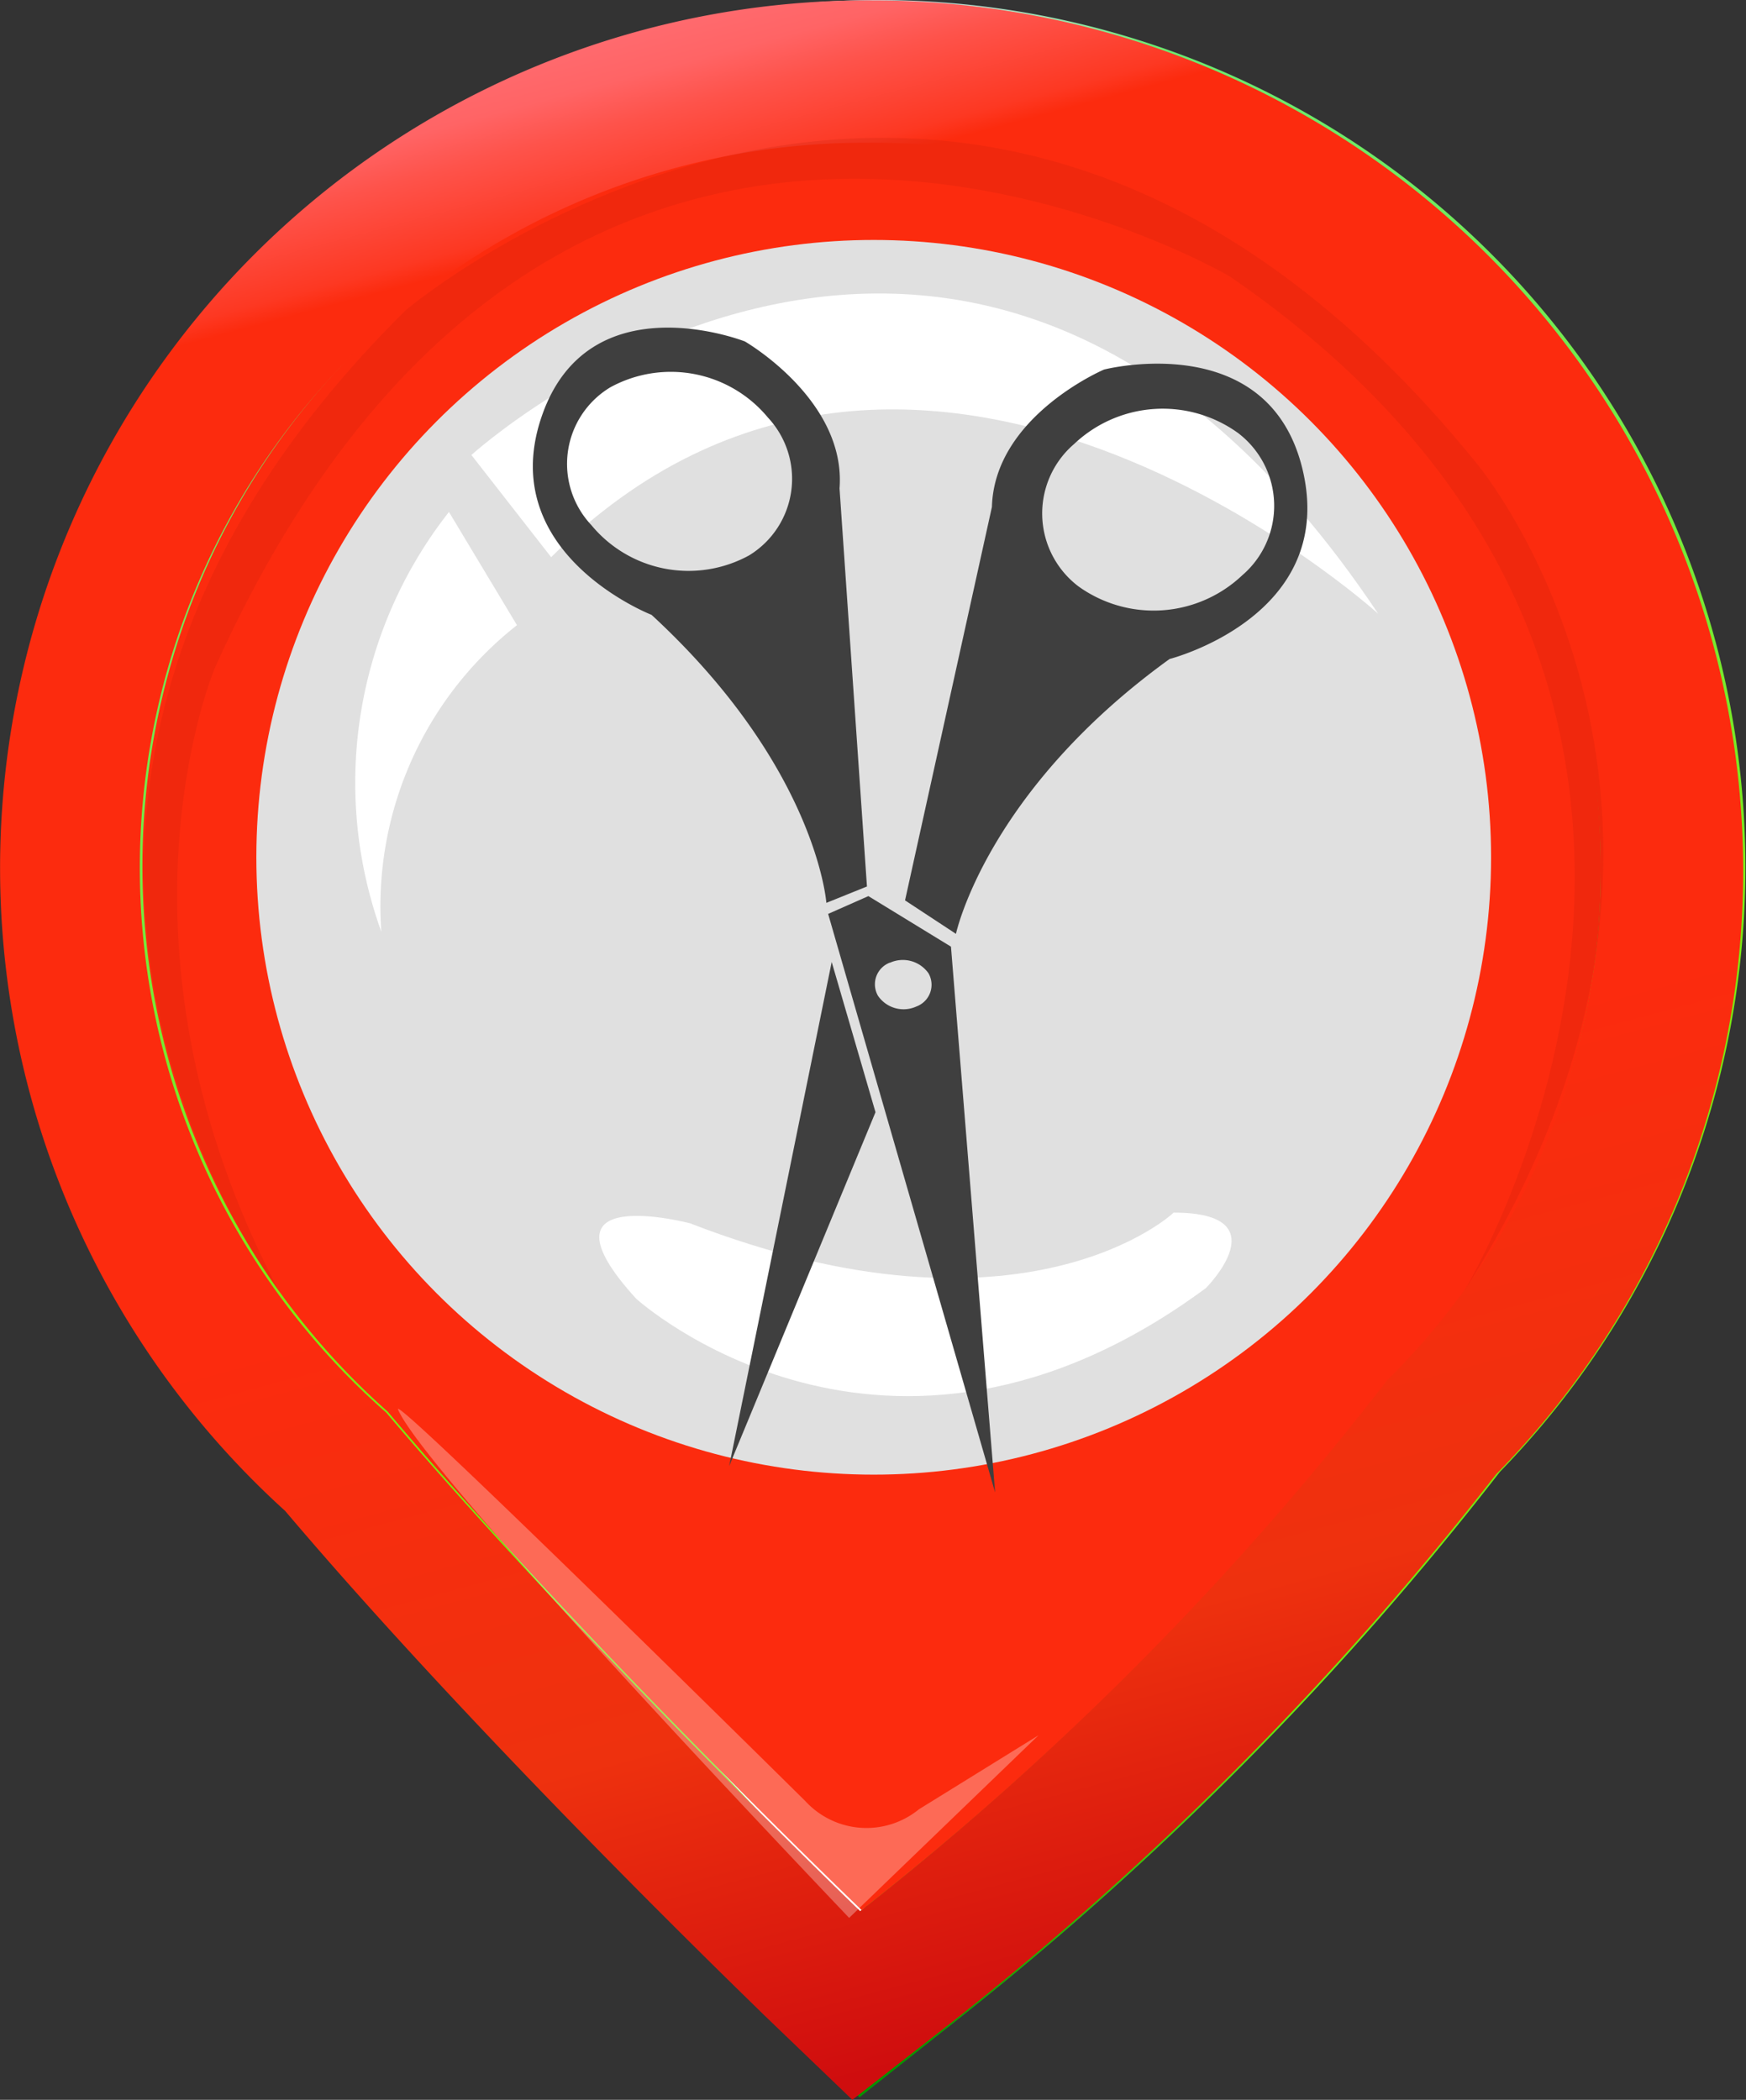 <svg id="Layer_1" data-name="Layer 1" xmlns="http://www.w3.org/2000/svg" xmlns:xlink="http://www.w3.org/1999/xlink" viewBox="0 0 49.04 58.98"><rect x="0" y="0" width="49.04" height="58.98" fill="#333333" stroke="none"/><defs><style>.cls-1{fill:#6dea11;}.cls-2{fill:url(#linear-gradient);}.cls-3,.cls-9{fill:#fff;}.cls-4{fill:#e0e0e0;}.cls-5{fill:#3f3f3f;}.cls-6{fill:#153a4c;opacity:0.14;}.cls-7{fill:#fc2b0e;}.cls-8{fill:url(#linear-gradient-2);}.cls-9{opacity:0.3;}.cls-10{fill:#c11e0e;opacity:0.21;}</style><linearGradient id="linear-gradient" x1="24.66" y1="1.66" x2="39.57" y2="57.29" gradientUnits="userSpaceOnUse"><stop offset="0" stop-color="#cce0f4"/><stop offset="0.01" stop-color="#c5e1eb"/><stop offset="0.03" stop-color="#b3e3d1"/><stop offset="0.05" stop-color="#94e6a8"/><stop offset="0.07" stop-color="#6dea72"/><stop offset="0.21" stop-color="#71ea5b"/><stop offset="0.49" stop-color="#7aea21"/><stop offset="0.57" stop-color="#7dea11"/><stop offset="0.87" stop-color="#6dea11"/><stop offset="0.99" stop-color="#069400"/></linearGradient><linearGradient id="linear-gradient-2" x1="24.46" y1="1.66" x2="39.38" y2="57.36" gradientUnits="userSpaceOnUse"><stop offset="0" stop-color="#ff6a6e"/><stop offset="0.02" stop-color="#ff6465"/><stop offset="0.04" stop-color="#fe534b"/><stop offset="0.08" stop-color="#fd3822"/><stop offset="0.09" stop-color="#fc2b0e"/><stop offset="0.57" stop-color="#fc2b0e"/><stop offset="0.81" stop-color="#ee310e"/><stop offset="0.99" stop-color="#cf0d0e"/></linearGradient></defs><title>barber</title><path class="cls-1" d="M51.32,25.19A20.36,20.36,0,1,0,17.46,40.42c5.39,6.43,13.23,14,13.23,14A84.88,84.88,0,0,0,45.4,39.55,20.32,20.32,0,0,0,51.32,25.19Z" transform="translate(-6.29 -0.83)"/><path class="cls-2" d="M31,4.83A20.36,20.36,0,0,1,45.4,39.55,84.88,84.88,0,0,1,30.69,54.43s-7.84-7.58-13.23-14A20.36,20.36,0,0,1,31,4.83m0-4A24.36,24.36,0,0,0,14.57,43.2C20,49.68,27.59,57,27.91,57.31l2.52,2.43,2.74-2.17a89.56,89.56,0,0,0,15.25-15.4A24.36,24.36,0,0,0,31,.83Z" transform="translate(-6.29 -0.83)"/><path class="cls-3" d="M17.75,40.36c-.22-.53,11.37,11,11.37,11a2.31,2.31,0,0,0,3.17.22l3.33-2.07-5.28,5.12S18.49,42.15,17.75,40.36Z" transform="translate(-6.29 -0.83)"/><circle class="cls-4" cx="24.68" cy="23.57" r="17.34"/><path class="cls-3" d="M19.67,13.11s14-12.73,25.46,4.45c0,0-13.05-11.77-23.23-1.59Z" transform="translate(-6.29 -0.83)"/><path class="cls-3" d="M24.44,35.07s-4.77-1.28-1.59,2.22c0,0,7.32,6.69,16.87-.31,0,0,2.22-2.23-1-2.23C38.76,34.75,34.31,38.89,24.44,35.07Z" transform="translate(-6.29 -0.83)"/><path class="cls-3" d="M19,14.7l1.91,3.18a10.08,10.08,0,0,0-3.82,8.6A12.36,12.36,0,0,1,19,14.7Z" transform="translate(-6.29 -0.83)"/><path class="cls-5" d="M29.13,11v5.34s-.55,1.23-1,0V11s-.12-1-1-1S26,11,26,11v5.27c-.52,1.23-1.11,0-1.11,0V11c-1.1-2.08-2.08,0-2.08,0v6.18a5,5,0,0,0,1.95,3.45A2.22,2.22,0,0,1,26,22.23v1.82a1.16,1.16,0,0,1-.39,1,1.3,1.3,0,0,0-.65,1.3v10c.71,1.88,2.14,1.75,2.14,1.75s1.35.13,2-1.75v-10a1.34,1.34,0,0,0-.61-1.3,1.17,1.17,0,0,1-.37-1V22.23a2.24,2.24,0,0,1,1.16-1.63,5,5,0,0,0,1.84-3.45V11S30.17,8.89,29.13,11Z" transform="translate(-6.29 -0.83)"/><path class="cls-5" d="M34.86,36.88V25.36s.33-1.23-1.36-1.23c0,0-.66-.13-.66-1.37V16.39S33.1,10.6,36,9.69s3.45,2.27,3,3.25V36.88a2,2,0,0,1-2,1.76S35.64,38.9,34.86,36.88Z" transform="translate(-6.29 -0.83)"/><path class="cls-6" d="M14.44,37.07S3.92,23.48,18,9.53c0,0,15.67-13.33,29.89,4.29,0,0,8.2,9.79-.35,23.25,0,0,10.24-16.91-6.53-28.48,0,0-18.51-11-28.34,11C12.63,19.58,9.31,27.37,14.44,37.07Z" transform="translate(-6.29 -0.83)"/><path class="cls-7" d="M51.25,25.23A20.48,20.48,0,1,0,17.18,40.48c5.43,6.45,13.31,14,13.31,14A84.87,84.87,0,0,0,45.29,39.6,20.22,20.22,0,0,0,51.25,25.23Z" transform="translate(-6.29 -0.83)"/><path class="cls-8" d="M30.77,4.84A20.43,20.43,0,0,1,51.25,25.23a20.22,20.22,0,0,1-6,14.37,84.87,84.87,0,0,1-14.8,14.91s-7.88-7.58-13.31-14A20.37,20.37,0,0,1,30.77,4.84m0-4A24.37,24.37,0,0,0,14.3,43.27c5.49,6.48,13.1,13.81,13.42,14.13l2.51,2.41L33,57.65A90,90,0,0,0,48.31,42.24a24.17,24.17,0,0,0,6.94-17A24.46,24.46,0,0,0,30.77.84Z" transform="translate(-6.29 -0.83)"/><path class="cls-9" d="M17.47,40.42c-.22-.53,11.44,11,11.44,11a2.33,2.33,0,0,0,3.19.23l3.36-2.08-5.32,5.13S18.21,42.21,17.47,40.42Z" transform="translate(-6.29 -0.83)"/><path class="cls-10" d="M14.14,37.12S3.56,23.51,17.69,9.54c0,0,15.76-13.35,30.07,4.3,0,0,8.25,9.81-.36,23.28,0,0,10.31-16.93-6.56-28.52,0,0-18.62-11-28.52,11C12.32,19.61,9,27.41,14.14,37.12Z" transform="translate(-6.29 -0.83)"/><circle class="cls-4" cx="24.54" cy="24.08" r="17.34"/><path class="cls-3" d="M19.53,13.61S33.53.88,45,18.07c0,0-13-11.78-23.23-1.59Z" transform="translate(-6.29 -0.83)"/><path class="cls-3" d="M18.9,15.21l1.91,3.18A10.05,10.05,0,0,0,17,27,12.31,12.31,0,0,1,18.9,15.21Z" transform="translate(-6.29 -0.83)"/><path class="cls-3" d="M25.67,35.19S21.14,34,24.16,37.31c0,0,7,6.35,16-.3,0,0,2.12-2.12-.91-2.12C39.28,34.89,35.05,38.82,25.67,35.19Z" transform="translate(-6.29 -0.83)"/><path class="cls-5" d="M33.14,27.06s.85-4,6-7.72c0,0,4.67-1.19,3.75-5.26s-5.59-2.87-5.59-2.87-3.08,1.31-3.15,3.86L31.71,26.12ZM36.46,13.3a3.62,3.62,0,0,1,4.6-.31,2.57,2.57,0,0,1,.12,4,3.62,3.62,0,0,1-4.6.31A2.57,2.57,0,0,1,36.46,13.3Z" transform="translate(-6.29 -0.83)"/><path class="cls-5" d="M29.5,26.19s-.27-3.81-4.91-8.09c0,0-4.4-1.71-3.09-5.56s5.71-2.12,5.71-2.12,2.85,1.64,2.66,4.13l.77,11.18ZM27.86,12.56a3.54,3.54,0,0,0-4.43-.85,2.51,2.51,0,0,0-.53,3.87,3.54,3.54,0,0,0,4.43.85A2.52,2.52,0,0,0,27.86,12.56Z" transform="translate(-6.29 -0.83)"/><polygon class="cls-5" points="24.59 31.24 20.48 41.18 23.36 27.02 24.59 31.24"/><path class="cls-5" d="M33,27.42,30.68,26l-1.13.5,4.69,16.25Zm-1.71.45a.88.88,0,0,1,1.08.3.65.65,0,0,1-.34.93.87.87,0,0,1-1.08-.3A.65.65,0,0,1,31.28,27.87Z" transform="translate(-6.29 -0.83)"/></svg>